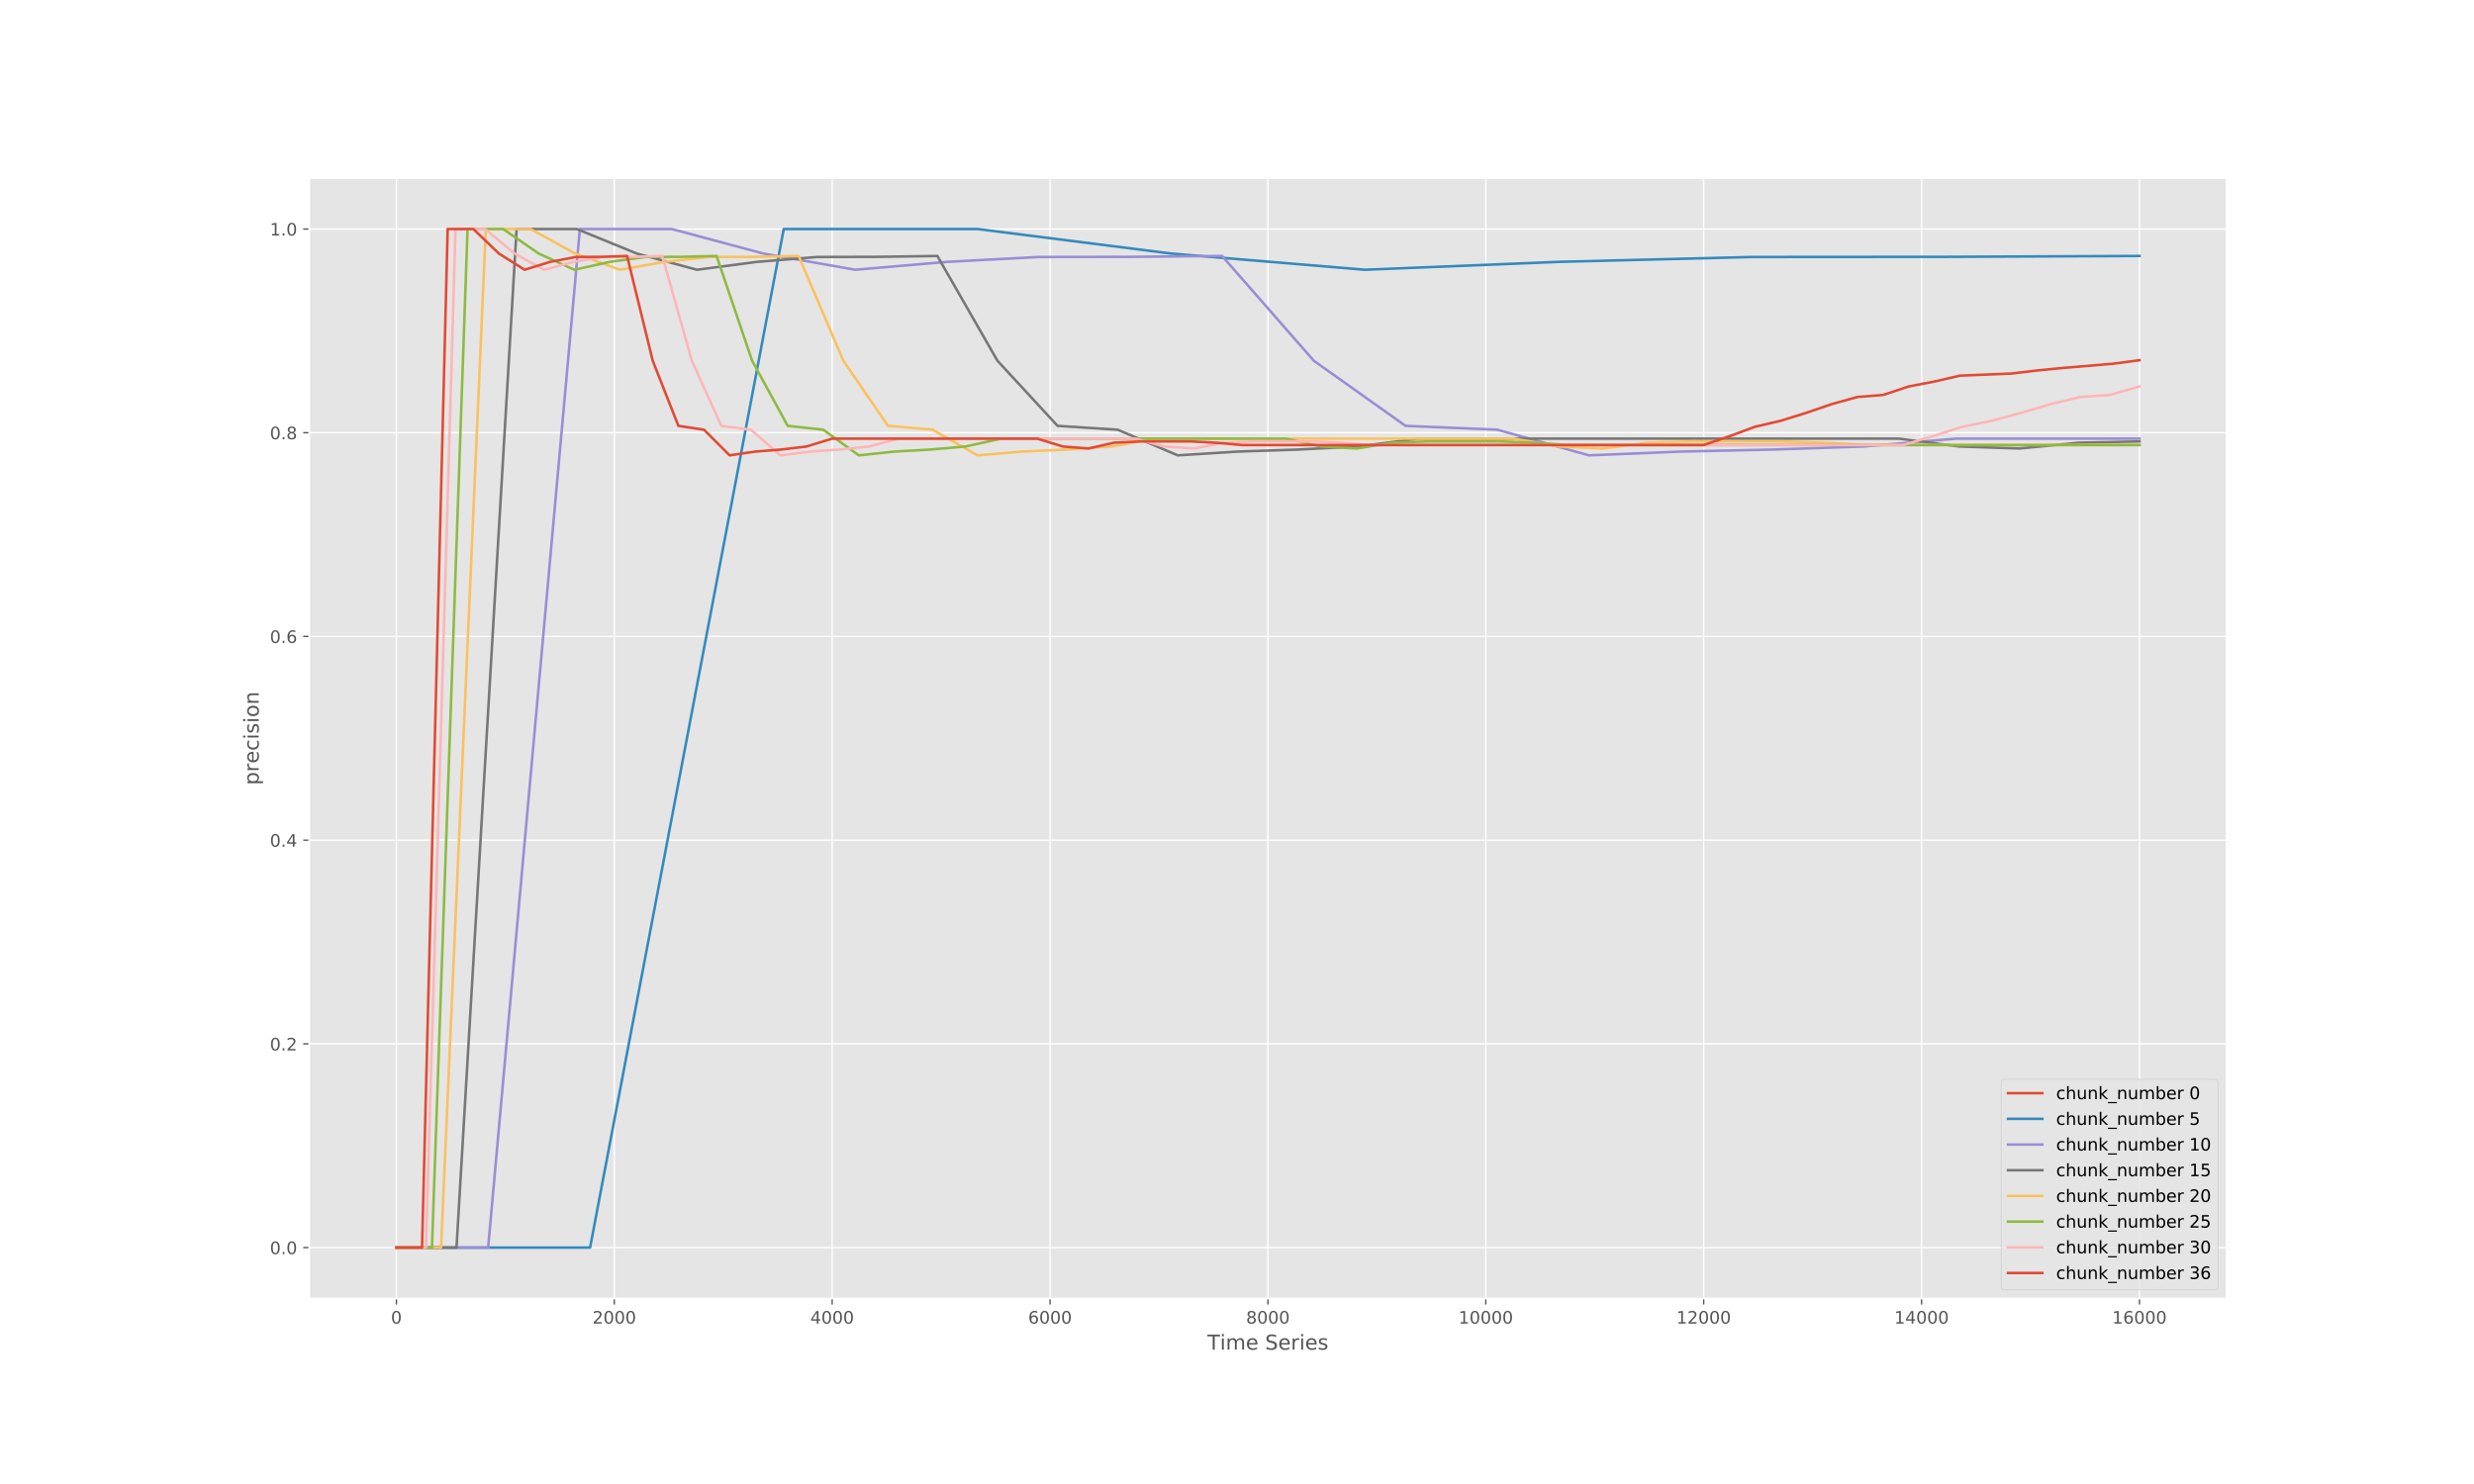 <?xml version="1.0" encoding="utf-8" standalone="no"?>
<!DOCTYPE svg PUBLIC "-//W3C//DTD SVG 1.1//EN"
  "http://www.w3.org/Graphics/SVG/1.1/DTD/svg11.dtd">
<!-- Created with matplotlib (https://matplotlib.org/) -->
<svg height="864pt" version="1.1" viewBox="0 0 1440 864" width="1440pt" xmlns="http://www.w3.org/2000/svg" xmlns:xlink="http://www.w3.org/1999/xlink">
 <defs>
  <style type="text/css">
*{stroke-linecap:butt;stroke-linejoin:round;}
  </style>
 </defs>
 <g id="figure_1">
  <g id="patch_1">
   <path d="M 0 864 
L 1440 864 
L 1440 0 
L 0 0 
z
" style="fill:#ffffff;"/>
  </g>
  <g id="axes_1">
   <g id="patch_2">
    <path d="M 180 756 
L 1296 756 
L 1296 103.68 
L 180 103.68 
z
" style="fill:#e5e5e5;"/>
   </g>
   <g id="matplotlib.axis_1">
    <g id="xtick_1">
     <g id="line2d_1">
      <path clip-path="url(#pb49506f1bb)" d="M 230.727 756 
L 230.727 103.68 
" style="fill:none;stroke:#ffffff;stroke-linecap:square;stroke-width:0.8;"/>
     </g>
     <g id="line2d_2">
      <defs>
       <path d="M 0 0 
L 0 3.5 
" id="m096f1c55c4" style="stroke:#555555;stroke-width:0.8;"/>
      </defs>
      <g>
       <use style="fill:#555555;stroke:#555555;stroke-width:0.8;" x="230.727" xlink:href="#m096f1c55c4" y="756"/>
      </g>
     </g>
     <g id="text_1">
      <!-- 0 -->
      <defs>
       <path d="M 31.781 66.406 
Q 24.172 66.406 20.328 58.906 
Q 16.5 51.422 16.5 36.375 
Q 16.5 21.391 20.328 13.891 
Q 24.172 6.391 31.781 6.391 
Q 39.453 6.391 43.281 13.891 
Q 47.125 21.391 47.125 36.375 
Q 47.125 51.422 43.281 58.906 
Q 39.453 66.406 31.781 66.406 
z
M 31.781 74.219 
Q 44.047 74.219 50.516 64.516 
Q 56.984 54.828 56.984 36.375 
Q 56.984 17.969 50.516 8.266 
Q 44.047 -1.422 31.781 -1.422 
Q 19.531 -1.422 13.062 8.266 
Q 6.594 17.969 6.594 36.375 
Q 6.594 54.828 13.062 64.516 
Q 19.531 74.219 31.781 74.219 
z
" id="DejaVuSans-48"/>
      </defs>
      <g style="fill:#555555;" transform="translate(227.546 770.598)scale(0.1 -0.1)">
       <use xlink:href="#DejaVuSans-48"/>
      </g>
     </g>
    </g>
    <g id="xtick_2">
     <g id="line2d_3">
      <path clip-path="url(#pb49506f1bb)" d="M 357.545 756 
L 357.545 103.68 
" style="fill:none;stroke:#ffffff;stroke-linecap:square;stroke-width:0.8;"/>
     </g>
     <g id="line2d_4">
      <g>
       <use style="fill:#555555;stroke:#555555;stroke-width:0.8;" x="357.545" xlink:href="#m096f1c55c4" y="756"/>
      </g>
     </g>
     <g id="text_2">
      <!-- 2000 -->
      <defs>
       <path d="M 19.188 8.297 
L 53.609 8.297 
L 53.609 0 
L 7.328 0 
L 7.328 8.297 
Q 12.938 14.109 22.625 23.891 
Q 32.328 33.688 34.812 36.531 
Q 39.547 41.844 41.422 45.531 
Q 43.312 49.219 43.312 52.781 
Q 43.312 58.594 39.234 62.25 
Q 35.156 65.922 28.609 65.922 
Q 23.969 65.922 18.812 64.312 
Q 13.672 62.703 7.812 59.422 
L 7.812 69.391 
Q 13.766 71.781 18.938 73 
Q 24.125 74.219 28.422 74.219 
Q 39.75 74.219 46.484 68.547 
Q 53.219 62.891 53.219 53.422 
Q 53.219 48.922 51.531 44.891 
Q 49.859 40.875 45.406 35.406 
Q 44.188 33.984 37.641 27.219 
Q 31.109 20.453 19.188 8.297 
z
" id="DejaVuSans-50"/>
      </defs>
      <g style="fill:#555555;" transform="translate(344.82 770.598)scale(0.1 -0.1)">
       <use xlink:href="#DejaVuSans-50"/>
       <use x="63.623" xlink:href="#DejaVuSans-48"/>
       <use x="127.246" xlink:href="#DejaVuSans-48"/>
       <use x="190.869" xlink:href="#DejaVuSans-48"/>
      </g>
     </g>
    </g>
    <g id="xtick_3">
     <g id="line2d_5">
      <path clip-path="url(#pb49506f1bb)" d="M 484.364 756 
L 484.364 103.68 
" style="fill:none;stroke:#ffffff;stroke-linecap:square;stroke-width:0.8;"/>
     </g>
     <g id="line2d_6">
      <g>
       <use style="fill:#555555;stroke:#555555;stroke-width:0.8;" x="484.364" xlink:href="#m096f1c55c4" y="756"/>
      </g>
     </g>
     <g id="text_3">
      <!-- 4000 -->
      <defs>
       <path d="M 37.797 64.312 
L 12.891 25.391 
L 37.797 25.391 
z
M 35.203 72.906 
L 47.609 72.906 
L 47.609 25.391 
L 58.016 25.391 
L 58.016 17.188 
L 47.609 17.188 
L 47.609 0 
L 37.797 0 
L 37.797 17.188 
L 4.891 17.188 
L 4.891 26.703 
z
" id="DejaVuSans-52"/>
      </defs>
      <g style="fill:#555555;" transform="translate(471.639 770.598)scale(0.1 -0.1)">
       <use xlink:href="#DejaVuSans-52"/>
       <use x="63.623" xlink:href="#DejaVuSans-48"/>
       <use x="127.246" xlink:href="#DejaVuSans-48"/>
       <use x="190.869" xlink:href="#DejaVuSans-48"/>
      </g>
     </g>
    </g>
    <g id="xtick_4">
     <g id="line2d_7">
      <path clip-path="url(#pb49506f1bb)" d="M 611.182 756 
L 611.182 103.68 
" style="fill:none;stroke:#ffffff;stroke-linecap:square;stroke-width:0.8;"/>
     </g>
     <g id="line2d_8">
      <g>
       <use style="fill:#555555;stroke:#555555;stroke-width:0.8;" x="611.182" xlink:href="#m096f1c55c4" y="756"/>
      </g>
     </g>
     <g id="text_4">
      <!-- 6000 -->
      <defs>
       <path d="M 33.016 40.375 
Q 26.375 40.375 22.484 35.828 
Q 18.609 31.297 18.609 23.391 
Q 18.609 15.531 22.484 10.953 
Q 26.375 6.391 33.016 6.391 
Q 39.656 6.391 43.531 10.953 
Q 47.406 15.531 47.406 23.391 
Q 47.406 31.297 43.531 35.828 
Q 39.656 40.375 33.016 40.375 
z
M 52.594 71.297 
L 52.594 62.312 
Q 48.875 64.062 45.094 64.984 
Q 41.312 65.922 37.594 65.922 
Q 27.828 65.922 22.672 59.328 
Q 17.531 52.734 16.797 39.406 
Q 19.672 43.656 24.016 45.922 
Q 28.375 48.188 33.594 48.188 
Q 44.578 48.188 50.953 41.516 
Q 57.328 34.859 57.328 23.391 
Q 57.328 12.156 50.688 5.359 
Q 44.047 -1.422 33.016 -1.422 
Q 20.359 -1.422 13.672 8.266 
Q 6.984 17.969 6.984 36.375 
Q 6.984 53.656 15.188 63.938 
Q 23.391 74.219 37.203 74.219 
Q 40.922 74.219 44.703 73.484 
Q 48.484 72.75 52.594 71.297 
z
" id="DejaVuSans-54"/>
      </defs>
      <g style="fill:#555555;" transform="translate(598.457 770.598)scale(0.1 -0.1)">
       <use xlink:href="#DejaVuSans-54"/>
       <use x="63.623" xlink:href="#DejaVuSans-48"/>
       <use x="127.246" xlink:href="#DejaVuSans-48"/>
       <use x="190.869" xlink:href="#DejaVuSans-48"/>
      </g>
     </g>
    </g>
    <g id="xtick_5">
     <g id="line2d_9">
      <path clip-path="url(#pb49506f1bb)" d="M 738 756 
L 738 103.68 
" style="fill:none;stroke:#ffffff;stroke-linecap:square;stroke-width:0.8;"/>
     </g>
     <g id="line2d_10">
      <g>
       <use style="fill:#555555;stroke:#555555;stroke-width:0.8;" x="738" xlink:href="#m096f1c55c4" y="756"/>
      </g>
     </g>
     <g id="text_5">
      <!-- 8000 -->
      <defs>
       <path d="M 31.781 34.625 
Q 24.75 34.625 20.719 30.859 
Q 16.703 27.094 16.703 20.516 
Q 16.703 13.922 20.719 10.156 
Q 24.75 6.391 31.781 6.391 
Q 38.812 6.391 42.859 10.172 
Q 46.922 13.969 46.922 20.516 
Q 46.922 27.094 42.891 30.859 
Q 38.875 34.625 31.781 34.625 
z
M 21.922 38.812 
Q 15.578 40.375 12.031 44.719 
Q 8.5 49.078 8.5 55.328 
Q 8.5 64.062 14.719 69.141 
Q 20.953 74.219 31.781 74.219 
Q 42.672 74.219 48.875 69.141 
Q 55.078 64.062 55.078 55.328 
Q 55.078 49.078 51.531 44.719 
Q 48 40.375 41.703 38.812 
Q 48.828 37.156 52.797 32.312 
Q 56.781 27.484 56.781 20.516 
Q 56.781 9.906 50.312 4.234 
Q 43.844 -1.422 31.781 -1.422 
Q 19.734 -1.422 13.25 4.234 
Q 6.781 9.906 6.781 20.516 
Q 6.781 27.484 10.781 32.312 
Q 14.797 37.156 21.922 38.812 
z
M 18.312 54.391 
Q 18.312 48.734 21.844 45.562 
Q 25.391 42.391 31.781 42.391 
Q 38.141 42.391 41.719 45.562 
Q 45.312 48.734 45.312 54.391 
Q 45.312 60.062 41.719 63.234 
Q 38.141 66.406 31.781 66.406 
Q 25.391 66.406 21.844 63.234 
Q 18.312 60.062 18.312 54.391 
z
" id="DejaVuSans-56"/>
      </defs>
      <g style="fill:#555555;" transform="translate(725.275 770.598)scale(0.1 -0.1)">
       <use xlink:href="#DejaVuSans-56"/>
       <use x="63.623" xlink:href="#DejaVuSans-48"/>
       <use x="127.246" xlink:href="#DejaVuSans-48"/>
       <use x="190.869" xlink:href="#DejaVuSans-48"/>
      </g>
     </g>
    </g>
    <g id="xtick_6">
     <g id="line2d_11">
      <path clip-path="url(#pb49506f1bb)" d="M 864.818 756 
L 864.818 103.68 
" style="fill:none;stroke:#ffffff;stroke-linecap:square;stroke-width:0.8;"/>
     </g>
     <g id="line2d_12">
      <g>
       <use style="fill:#555555;stroke:#555555;stroke-width:0.8;" x="864.818" xlink:href="#m096f1c55c4" y="756"/>
      </g>
     </g>
     <g id="text_6">
      <!-- 10000 -->
      <defs>
       <path d="M 12.406 8.297 
L 28.516 8.297 
L 28.516 63.922 
L 10.984 60.406 
L 10.984 69.391 
L 28.422 72.906 
L 38.281 72.906 
L 38.281 8.297 
L 54.391 8.297 
L 54.391 0 
L 12.406 0 
z
" id="DejaVuSans-49"/>
      </defs>
      <g style="fill:#555555;" transform="translate(848.912 770.598)scale(0.1 -0.1)">
       <use xlink:href="#DejaVuSans-49"/>
       <use x="63.623" xlink:href="#DejaVuSans-48"/>
       <use x="127.246" xlink:href="#DejaVuSans-48"/>
       <use x="190.869" xlink:href="#DejaVuSans-48"/>
       <use x="254.492" xlink:href="#DejaVuSans-48"/>
      </g>
     </g>
    </g>
    <g id="xtick_7">
     <g id="line2d_13">
      <path clip-path="url(#pb49506f1bb)" d="M 991.636 756 
L 991.636 103.68 
" style="fill:none;stroke:#ffffff;stroke-linecap:square;stroke-width:0.8;"/>
     </g>
     <g id="line2d_14">
      <g>
       <use style="fill:#555555;stroke:#555555;stroke-width:0.8;" x="991.636" xlink:href="#m096f1c55c4" y="756"/>
      </g>
     </g>
     <g id="text_7">
      <!-- 12000 -->
      <g style="fill:#555555;" transform="translate(975.73 770.598)scale(0.1 -0.1)">
       <use xlink:href="#DejaVuSans-49"/>
       <use x="63.623" xlink:href="#DejaVuSans-50"/>
       <use x="127.246" xlink:href="#DejaVuSans-48"/>
       <use x="190.869" xlink:href="#DejaVuSans-48"/>
       <use x="254.492" xlink:href="#DejaVuSans-48"/>
      </g>
     </g>
    </g>
    <g id="xtick_8">
     <g id="line2d_15">
      <path clip-path="url(#pb49506f1bb)" d="M 1118.455 756 
L 1118.455 103.68 
" style="fill:none;stroke:#ffffff;stroke-linecap:square;stroke-width:0.8;"/>
     </g>
     <g id="line2d_16">
      <g>
       <use style="fill:#555555;stroke:#555555;stroke-width:0.8;" x="1118.455" xlink:href="#m096f1c55c4" y="756"/>
      </g>
     </g>
     <g id="text_8">
      <!-- 14000 -->
      <g style="fill:#555555;" transform="translate(1102.548 770.598)scale(0.1 -0.1)">
       <use xlink:href="#DejaVuSans-49"/>
       <use x="63.623" xlink:href="#DejaVuSans-52"/>
       <use x="127.246" xlink:href="#DejaVuSans-48"/>
       <use x="190.869" xlink:href="#DejaVuSans-48"/>
       <use x="254.492" xlink:href="#DejaVuSans-48"/>
      </g>
     </g>
    </g>
    <g id="xtick_9">
     <g id="line2d_17">
      <path clip-path="url(#pb49506f1bb)" d="M 1245.273 756 
L 1245.273 103.68 
" style="fill:none;stroke:#ffffff;stroke-linecap:square;stroke-width:0.8;"/>
     </g>
     <g id="line2d_18">
      <g>
       <use style="fill:#555555;stroke:#555555;stroke-width:0.8;" x="1245.273" xlink:href="#m096f1c55c4" y="756"/>
      </g>
     </g>
     <g id="text_9">
      <!-- 16000 -->
      <g style="fill:#555555;" transform="translate(1229.366 770.598)scale(0.1 -0.1)">
       <use xlink:href="#DejaVuSans-49"/>
       <use x="63.623" xlink:href="#DejaVuSans-54"/>
       <use x="127.246" xlink:href="#DejaVuSans-48"/>
       <use x="190.869" xlink:href="#DejaVuSans-48"/>
       <use x="254.492" xlink:href="#DejaVuSans-48"/>
      </g>
     </g>
    </g>
    <g id="text_10">
     <!-- Time Series -->
     <defs>
      <path d="M -0.297 72.906 
L 61.375 72.906 
L 61.375 64.594 
L 35.5 64.594 
L 35.5 0 
L 25.594 0 
L 25.594 64.594 
L -0.297 64.594 
z
" id="DejaVuSans-84"/>
      <path d="M 9.422 54.688 
L 18.406 54.688 
L 18.406 0 
L 9.422 0 
z
M 9.422 75.984 
L 18.406 75.984 
L 18.406 64.594 
L 9.422 64.594 
z
" id="DejaVuSans-105"/>
      <path d="M 52 44.188 
Q 55.375 50.25 60.062 53.125 
Q 64.75 56 71.094 56 
Q 79.641 56 84.281 50.016 
Q 88.922 44.047 88.922 33.016 
L 88.922 0 
L 79.891 0 
L 79.891 32.719 
Q 79.891 40.578 77.094 44.375 
Q 74.312 48.188 68.609 48.188 
Q 61.625 48.188 57.562 43.547 
Q 53.516 38.922 53.516 30.906 
L 53.516 0 
L 44.484 0 
L 44.484 32.719 
Q 44.484 40.625 41.703 44.406 
Q 38.922 48.188 33.109 48.188 
Q 26.219 48.188 22.156 43.531 
Q 18.109 38.875 18.109 30.906 
L 18.109 0 
L 9.078 0 
L 9.078 54.688 
L 18.109 54.688 
L 18.109 46.188 
Q 21.188 51.219 25.484 53.609 
Q 29.781 56 35.688 56 
Q 41.656 56 45.828 52.969 
Q 50 49.953 52 44.188 
z
" id="DejaVuSans-109"/>
      <path d="M 56.203 29.594 
L 56.203 25.203 
L 14.891 25.203 
Q 15.484 15.922 20.484 11.062 
Q 25.484 6.203 34.422 6.203 
Q 39.594 6.203 44.453 7.469 
Q 49.312 8.734 54.109 11.281 
L 54.109 2.781 
Q 49.266 0.734 44.188 -0.344 
Q 39.109 -1.422 33.891 -1.422 
Q 20.797 -1.422 13.156 6.188 
Q 5.516 13.812 5.516 26.812 
Q 5.516 40.234 12.766 48.109 
Q 20.016 56 32.328 56 
Q 43.359 56 49.781 48.891 
Q 56.203 41.797 56.203 29.594 
z
M 47.219 32.234 
Q 47.125 39.594 43.094 43.984 
Q 39.062 48.391 32.422 48.391 
Q 24.906 48.391 20.391 44.141 
Q 15.875 39.891 15.188 32.172 
z
" id="DejaVuSans-101"/>
      <path id="DejaVuSans-32"/>
      <path d="M 53.516 70.516 
L 53.516 60.891 
Q 47.906 63.578 42.922 64.891 
Q 37.938 66.219 33.297 66.219 
Q 25.25 66.219 20.875 63.094 
Q 16.5 59.969 16.5 54.203 
Q 16.5 49.359 19.406 46.891 
Q 22.312 44.438 30.422 42.922 
L 36.375 41.703 
Q 47.406 39.594 52.656 34.297 
Q 57.906 29 57.906 20.125 
Q 57.906 9.516 50.797 4.047 
Q 43.703 -1.422 29.984 -1.422 
Q 24.812 -1.422 18.969 -0.25 
Q 13.141 0.922 6.891 3.219 
L 6.891 13.375 
Q 12.891 10.016 18.656 8.297 
Q 24.422 6.594 29.984 6.594 
Q 38.422 6.594 43.016 9.906 
Q 47.609 13.234 47.609 19.391 
Q 47.609 24.75 44.312 27.781 
Q 41.016 30.812 33.5 32.328 
L 27.484 33.5 
Q 16.453 35.688 11.516 40.375 
Q 6.594 45.062 6.594 53.422 
Q 6.594 63.094 13.406 68.656 
Q 20.219 74.219 32.172 74.219 
Q 37.312 74.219 42.625 73.281 
Q 47.953 72.359 53.516 70.516 
z
" id="DejaVuSans-83"/>
      <path d="M 41.109 46.297 
Q 39.594 47.172 37.812 47.578 
Q 36.031 48 33.891 48 
Q 26.266 48 22.188 43.047 
Q 18.109 38.094 18.109 28.812 
L 18.109 0 
L 9.078 0 
L 9.078 54.688 
L 18.109 54.688 
L 18.109 46.188 
Q 20.953 51.172 25.484 53.578 
Q 30.031 56 36.531 56 
Q 37.453 56 38.578 55.875 
Q 39.703 55.766 41.062 55.516 
z
" id="DejaVuSans-114"/>
      <path d="M 44.281 53.078 
L 44.281 44.578 
Q 40.484 46.531 36.375 47.5 
Q 32.281 48.484 27.875 48.484 
Q 21.188 48.484 17.844 46.438 
Q 14.5 44.391 14.5 40.281 
Q 14.5 37.156 16.891 35.375 
Q 19.281 33.594 26.516 31.984 
L 29.594 31.297 
Q 39.156 29.25 43.188 25.516 
Q 47.219 21.781 47.219 15.094 
Q 47.219 7.469 41.188 3.016 
Q 35.156 -1.422 24.609 -1.422 
Q 20.219 -1.422 15.453 -0.562 
Q 10.688 0.297 5.422 2 
L 5.422 11.281 
Q 10.406 8.688 15.234 7.391 
Q 20.062 6.109 24.812 6.109 
Q 31.156 6.109 34.562 8.281 
Q 37.984 10.453 37.984 14.406 
Q 37.984 18.062 35.516 20.016 
Q 33.062 21.969 24.703 23.781 
L 21.578 24.516 
Q 13.234 26.266 9.516 29.906 
Q 5.812 33.547 5.812 39.891 
Q 5.812 47.609 11.281 51.797 
Q 16.75 56 26.812 56 
Q 31.781 56 36.172 55.266 
Q 40.578 54.547 44.281 53.078 
z
" id="DejaVuSans-115"/>
     </defs>
     <g style="fill:#555555;" transform="translate(702.776 785.796)scale(0.12 -0.12)">
      <use xlink:href="#DejaVuSans-84"/>
      <use x="61.037" xlink:href="#DejaVuSans-105"/>
      <use x="88.82" xlink:href="#DejaVuSans-109"/>
      <use x="186.232" xlink:href="#DejaVuSans-101"/>
      <use x="247.756" xlink:href="#DejaVuSans-32"/>
      <use x="279.543" xlink:href="#DejaVuSans-83"/>
      <use x="343.02" xlink:href="#DejaVuSans-101"/>
      <use x="404.543" xlink:href="#DejaVuSans-114"/>
      <use x="445.656" xlink:href="#DejaVuSans-105"/>
      <use x="473.439" xlink:href="#DejaVuSans-101"/>
      <use x="534.963" xlink:href="#DejaVuSans-115"/>
     </g>
    </g>
   </g>
   <g id="matplotlib.axis_2">
    <g id="ytick_1">
     <g id="line2d_19">
      <path clip-path="url(#pb49506f1bb)" d="M 180 726.349 
L 1296 726.349 
" style="fill:none;stroke:#ffffff;stroke-linecap:square;stroke-width:0.8;"/>
     </g>
     <g id="line2d_20">
      <defs>
       <path d="M 0 0 
L -3.5 0 
" id="m7550f4b8cf" style="stroke:#555555;stroke-width:0.8;"/>
      </defs>
      <g>
       <use style="fill:#555555;stroke:#555555;stroke-width:0.8;" x="180" xlink:href="#m7550f4b8cf" y="726.349"/>
      </g>
     </g>
     <g id="text_11">
      <!-- 0.0 -->
      <defs>
       <path d="M 10.688 12.406 
L 21 12.406 
L 21 0 
L 10.688 0 
z
" id="DejaVuSans-46"/>
      </defs>
      <g style="fill:#555555;" transform="translate(157.097 730.148)scale(0.1 -0.1)">
       <use xlink:href="#DejaVuSans-48"/>
       <use x="63.623" xlink:href="#DejaVuSans-46"/>
       <use x="95.41" xlink:href="#DejaVuSans-48"/>
      </g>
     </g>
    </g>
    <g id="ytick_2">
     <g id="line2d_21">
      <path clip-path="url(#pb49506f1bb)" d="M 180 607.745 
L 1296 607.745 
" style="fill:none;stroke:#ffffff;stroke-linecap:square;stroke-width:0.8;"/>
     </g>
     <g id="line2d_22">
      <g>
       <use style="fill:#555555;stroke:#555555;stroke-width:0.8;" x="180" xlink:href="#m7550f4b8cf" y="607.745"/>
      </g>
     </g>
     <g id="text_12">
      <!-- 0.2 -->
      <g style="fill:#555555;" transform="translate(157.097 611.545)scale(0.1 -0.1)">
       <use xlink:href="#DejaVuSans-48"/>
       <use x="63.623" xlink:href="#DejaVuSans-46"/>
       <use x="95.41" xlink:href="#DejaVuSans-50"/>
      </g>
     </g>
    </g>
    <g id="ytick_3">
     <g id="line2d_23">
      <path clip-path="url(#pb49506f1bb)" d="M 180 489.142 
L 1296 489.142 
" style="fill:none;stroke:#ffffff;stroke-linecap:square;stroke-width:0.8;"/>
     </g>
     <g id="line2d_24">
      <g>
       <use style="fill:#555555;stroke:#555555;stroke-width:0.8;" x="180" xlink:href="#m7550f4b8cf" y="489.142"/>
      </g>
     </g>
     <g id="text_13">
      <!-- 0.4 -->
      <g style="fill:#555555;" transform="translate(157.097 492.941)scale(0.1 -0.1)">
       <use xlink:href="#DejaVuSans-48"/>
       <use x="63.623" xlink:href="#DejaVuSans-46"/>
       <use x="95.41" xlink:href="#DejaVuSans-52"/>
      </g>
     </g>
    </g>
    <g id="ytick_4">
     <g id="line2d_25">
      <path clip-path="url(#pb49506f1bb)" d="M 180 370.538 
L 1296 370.538 
" style="fill:none;stroke:#ffffff;stroke-linecap:square;stroke-width:0.8;"/>
     </g>
     <g id="line2d_26">
      <g>
       <use style="fill:#555555;stroke:#555555;stroke-width:0.8;" x="180" xlink:href="#m7550f4b8cf" y="370.538"/>
      </g>
     </g>
     <g id="text_14">
      <!-- 0.6 -->
      <g style="fill:#555555;" transform="translate(157.097 374.337)scale(0.1 -0.1)">
       <use xlink:href="#DejaVuSans-48"/>
       <use x="63.623" xlink:href="#DejaVuSans-46"/>
       <use x="95.41" xlink:href="#DejaVuSans-54"/>
      </g>
     </g>
    </g>
    <g id="ytick_5">
     <g id="line2d_27">
      <path clip-path="url(#pb49506f1bb)" d="M 180 251.935 
L 1296 251.935 
" style="fill:none;stroke:#ffffff;stroke-linecap:square;stroke-width:0.8;"/>
     </g>
     <g id="line2d_28">
      <g>
       <use style="fill:#555555;stroke:#555555;stroke-width:0.8;" x="180" xlink:href="#m7550f4b8cf" y="251.935"/>
      </g>
     </g>
     <g id="text_15">
      <!-- 0.8 -->
      <g style="fill:#555555;" transform="translate(157.097 255.734)scale(0.1 -0.1)">
       <use xlink:href="#DejaVuSans-48"/>
       <use x="63.623" xlink:href="#DejaVuSans-46"/>
       <use x="95.41" xlink:href="#DejaVuSans-56"/>
      </g>
     </g>
    </g>
    <g id="ytick_6">
     <g id="line2d_29">
      <path clip-path="url(#pb49506f1bb)" d="M 180 133.331 
L 1296 133.331 
" style="fill:none;stroke:#ffffff;stroke-linecap:square;stroke-width:0.8;"/>
     </g>
     <g id="line2d_30">
      <g>
       <use style="fill:#555555;stroke:#555555;stroke-width:0.8;" x="180" xlink:href="#m7550f4b8cf" y="133.331"/>
      </g>
     </g>
     <g id="text_16">
      <!-- 1.0 -->
      <g style="fill:#555555;" transform="translate(157.097 137.13)scale(0.1 -0.1)">
       <use xlink:href="#DejaVuSans-49"/>
       <use x="63.623" xlink:href="#DejaVuSans-46"/>
       <use x="95.41" xlink:href="#DejaVuSans-48"/>
      </g>
     </g>
    </g>
    <g id="text_17">
     <!-- precision -->
     <defs>
      <path d="M 18.109 8.203 
L 18.109 -20.797 
L 9.078 -20.797 
L 9.078 54.688 
L 18.109 54.688 
L 18.109 46.391 
Q 20.953 51.266 25.266 53.625 
Q 29.594 56 35.594 56 
Q 45.562 56 51.781 48.094 
Q 58.016 40.188 58.016 27.297 
Q 58.016 14.406 51.781 6.484 
Q 45.562 -1.422 35.594 -1.422 
Q 29.594 -1.422 25.266 0.953 
Q 20.953 3.328 18.109 8.203 
z
M 48.688 27.297 
Q 48.688 37.203 44.609 42.844 
Q 40.531 48.484 33.406 48.484 
Q 26.266 48.484 22.188 42.844 
Q 18.109 37.203 18.109 27.297 
Q 18.109 17.391 22.188 11.75 
Q 26.266 6.109 33.406 6.109 
Q 40.531 6.109 44.609 11.75 
Q 48.688 17.391 48.688 27.297 
z
" id="DejaVuSans-112"/>
      <path d="M 48.781 52.594 
L 48.781 44.188 
Q 44.969 46.297 41.141 47.344 
Q 37.312 48.391 33.406 48.391 
Q 24.656 48.391 19.812 42.844 
Q 14.984 37.312 14.984 27.297 
Q 14.984 17.281 19.812 11.734 
Q 24.656 6.203 33.406 6.203 
Q 37.312 6.203 41.141 7.25 
Q 44.969 8.297 48.781 10.406 
L 48.781 2.094 
Q 45.016 0.344 40.984 -0.531 
Q 36.969 -1.422 32.422 -1.422 
Q 20.062 -1.422 12.781 6.344 
Q 5.516 14.109 5.516 27.297 
Q 5.516 40.672 12.859 48.328 
Q 20.219 56 33.016 56 
Q 37.156 56 41.109 55.141 
Q 45.062 54.297 48.781 52.594 
z
" id="DejaVuSans-99"/>
      <path d="M 30.609 48.391 
Q 23.391 48.391 19.188 42.75 
Q 14.984 37.109 14.984 27.297 
Q 14.984 17.484 19.156 11.844 
Q 23.344 6.203 30.609 6.203 
Q 37.797 6.203 41.984 11.859 
Q 46.188 17.531 46.188 27.297 
Q 46.188 37.016 41.984 42.703 
Q 37.797 48.391 30.609 48.391 
z
M 30.609 56 
Q 42.328 56 49.016 48.375 
Q 55.719 40.766 55.719 27.297 
Q 55.719 13.875 49.016 6.219 
Q 42.328 -1.422 30.609 -1.422 
Q 18.844 -1.422 12.172 6.219 
Q 5.516 13.875 5.516 27.297 
Q 5.516 40.766 12.172 48.375 
Q 18.844 56 30.609 56 
z
" id="DejaVuSans-111"/>
      <path d="M 54.891 33.016 
L 54.891 0 
L 45.906 0 
L 45.906 32.719 
Q 45.906 40.484 42.875 44.328 
Q 39.844 48.188 33.797 48.188 
Q 26.516 48.188 22.312 43.547 
Q 18.109 38.922 18.109 30.906 
L 18.109 0 
L 9.078 0 
L 9.078 54.688 
L 18.109 54.688 
L 18.109 46.188 
Q 21.344 51.125 25.703 53.562 
Q 30.078 56 35.797 56 
Q 45.219 56 50.047 50.172 
Q 54.891 44.344 54.891 33.016 
z
" id="DejaVuSans-110"/>
     </defs>
     <g style="fill:#555555;" transform="translate(150.601 457.038)rotate(-90)scale(0.12 -0.12)">
      <use xlink:href="#DejaVuSans-112"/>
      <use x="63.477" xlink:href="#DejaVuSans-114"/>
      <use x="104.559" xlink:href="#DejaVuSans-101"/>
      <use x="166.082" xlink:href="#DejaVuSans-99"/>
      <use x="221.062" xlink:href="#DejaVuSans-105"/>
      <use x="248.846" xlink:href="#DejaVuSans-115"/>
      <use x="300.945" xlink:href="#DejaVuSans-105"/>
      <use x="328.729" xlink:href="#DejaVuSans-111"/>
      <use x="389.91" xlink:href="#DejaVuSans-110"/>
     </g>
    </g>
   </g>
   <g id="line2d_31"/>
   <g id="line2d_32">
    <path clip-path="url(#pb49506f1bb)" d="M 230.727 726.349 
L 343.455 726.349 
L 456.182 133.331 
L 568.909 133.331 
L 681.636 147.621 
L 794.364 157.052 
L 907.091 152.461 
L 1019.818 149.623 
L 1132.545 149.534 
L 1245.273 149.019 
" style="fill:none;stroke:#348abd;stroke-linecap:square;stroke-width:1.5;"/>
   </g>
   <g id="line2d_33">
    <path clip-path="url(#pb49506f1bb)" d="M 230.727 726.349 
L 284.124 726.349 
L 337.522 133.331 
L 390.919 133.331 
L 444.316 147.621 
L 497.713 157.052 
L 551.11 152.461 
L 604.507 149.623 
L 657.904 149.534 
L 711.301 149.019 
L 764.699 210.03 
L 818.096 247.937 
L 871.493 250.187 
L 924.89 265.113 
L 978.287 262.913 
L 1031.684 261.744 
L 1085.081 259.957 
L 1138.478 255.382 
L 1191.876 255.382 
L 1245.273 255.382 
" style="fill:none;stroke:#988ed5;stroke-linecap:square;stroke-width:1.5;"/>
   </g>
   <g id="line2d_34">
    <path clip-path="url(#pb49506f1bb)" d="M 230.727 726.349 
L 265.712 726.349 
L 300.696 133.331 
L 335.68 133.331 
L 370.665 147.621 
L 405.649 157.052 
L 440.633 152.461 
L 475.618 149.623 
L 510.602 149.534 
L 545.586 149.019 
L 580.571 210.03 
L 615.555 247.937 
L 650.539 250.187 
L 685.524 265.113 
L 720.508 262.913 
L 755.492 261.744 
L 790.476 259.957 
L 825.461 255.382 
L 860.445 255.382 
L 895.429 255.382 
L 930.414 255.382 
L 965.398 255.382 
L 1000.382 255.382 
L 1035.367 255.382 
L 1070.351 255.382 
L 1105.335 255.382 
L 1140.32 259.952 
L 1175.304 261.121 
L 1210.288 257.736 
L 1245.273 257.008 
" style="fill:none;stroke:#777777;stroke-linecap:square;stroke-width:1.5;"/>
   </g>
   <g id="line2d_35">
    <path clip-path="url(#pb49506f1bb)" d="M 230.727 726.349 
L 256.741 726.349 
L 282.755 133.331 
L 308.769 133.331 
L 334.783 147.621 
L 360.797 157.052 
L 386.811 152.461 
L 412.825 149.623 
L 438.839 149.534 
L 464.853 149.019 
L 490.867 210.03 
L 516.881 247.937 
L 542.895 250.187 
L 568.909 265.113 
L 594.923 262.913 
L 620.937 261.744 
L 646.951 259.957 
L 672.965 255.382 
L 698.979 255.382 
L 724.993 255.382 
L 751.007 255.382 
L 777.021 255.382 
L 803.035 255.382 
L 829.049 255.382 
L 855.063 255.382 
L 881.077 255.382 
L 907.091 259.952 
L 933.105 261.121 
L 959.119 257.736 
L 985.133 257.008 
L 1011.147 257.008 
L 1037.161 257.008 
L 1063.175 257.792 
L 1089.189 259.107 
L 1115.203 259.107 
L 1141.217 259.107 
L 1167.231 259.107 
L 1193.245 259.107 
L 1219.259 259.107 
L 1245.273 259.107 
" style="fill:none;stroke:#fbc15e;stroke-linecap:square;stroke-width:1.5;"/>
   </g>
   <g id="line2d_36">
    <path clip-path="url(#pb49506f1bb)" d="M 230.727 726.349 
L 251.432 726.349 
L 272.137 133.331 
L 292.842 133.331 
L 313.547 147.621 
L 334.252 157.052 
L 354.957 152.461 
L 375.662 149.623 
L 396.367 149.534 
L 417.072 149.019 
L 437.777 210.03 
L 458.482 247.937 
L 479.187 250.187 
L 499.892 265.113 
L 520.597 262.913 
L 541.302 261.744 
L 562.007 259.957 
L 582.712 255.382 
L 603.417 255.382 
L 624.122 255.382 
L 644.827 255.382 
L 665.532 255.382 
L 686.237 255.382 
L 706.942 255.382 
L 727.647 255.382 
L 748.353 255.382 
L 769.058 259.952 
L 789.763 261.121 
L 810.468 257.736 
L 831.173 257.008 
L 851.878 257.008 
L 872.583 257.008 
L 893.288 257.792 
L 913.993 259.107 
L 934.698 259.107 
L 955.403 259.107 
L 976.108 259.107 
L 996.813 259.107 
L 1017.518 259.107 
L 1038.223 259.107 
L 1058.928 259.107 
L 1079.633 259.107 
L 1100.338 259.107 
L 1121.043 259.107 
L 1141.748 259.107 
L 1162.453 259.107 
L 1183.158 259.107 
L 1203.863 259.107 
L 1224.568 259.107 
L 1245.273 259.107 
" style="fill:none;stroke:#8eba42;stroke-linecap:square;stroke-width:1.5;"/>
   </g>
   <g id="line2d_37">
    <path clip-path="url(#pb49506f1bb)" d="M 230.727 726.349 
L 247.923 726.349 
L 265.119 133.331 
L 282.314 133.331 
L 299.51 147.621 
L 316.706 157.052 
L 333.901 152.461 
L 351.097 149.623 
L 368.293 149.534 
L 385.488 149.019 
L 402.684 210.03 
L 419.88 247.937 
L 437.076 250.187 
L 454.271 265.113 
L 471.467 262.913 
L 488.663 261.744 
L 505.858 259.957 
L 523.054 255.382 
L 540.25 255.382 
L 557.445 255.382 
L 574.641 255.382 
L 591.837 255.382 
L 609.032 255.382 
L 626.228 255.382 
L 643.424 255.382 
L 660.619 255.382 
L 677.815 259.952 
L 695.011 261.121 
L 712.206 257.736 
L 729.402 257.008 
L 746.598 257.008 
L 763.794 257.008 
L 780.989 257.792 
L 798.185 259.107 
L 815.381 259.107 
L 832.576 259.107 
L 849.772 259.107 
L 866.968 259.107 
L 884.163 259.107 
L 901.359 259.107 
L 918.555 259.107 
L 935.75 259.107 
L 952.946 259.107 
L 970.142 259.107 
L 987.337 259.107 
L 1004.533 259.107 
L 1021.729 259.107 
L 1038.924 259.107 
L 1056.12 259.107 
L 1073.316 259.107 
L 1090.512 259.107 
L 1107.707 259.107 
L 1124.903 254.003 
L 1142.099 248.485 
L 1159.294 245 
L 1176.49 240.368 
L 1193.686 235.249 
L 1210.881 231.124 
L 1228.077 229.938 
L 1245.273 224.998 
" style="fill:none;stroke:#ffb5b8;stroke-linecap:square;stroke-width:1.5;"/>
   </g>
   <g id="line2d_38">
    <path clip-path="url(#pb49506f1bb)" d="M 230.727 726.349 
L 245.647 726.349 
L 260.567 133.331 
L 275.487 133.331 
L 290.406 147.621 
L 305.326 157.052 
L 320.246 152.461 
L 335.166 149.623 
L 350.086 149.534 
L 365.005 149.019 
L 379.925 210.03 
L 394.845 247.937 
L 409.765 250.187 
L 424.684 265.113 
L 439.604 262.913 
L 454.524 261.744 
L 469.444 259.957 
L 484.364 255.382 
L 499.283 255.382 
L 514.203 255.382 
L 529.123 255.382 
L 544.043 255.382 
L 558.963 255.382 
L 573.882 255.382 
L 588.802 255.382 
L 603.722 255.382 
L 618.642 259.952 
L 633.561 261.121 
L 648.481 257.736 
L 663.401 257.008 
L 678.321 257.008 
L 693.241 257.008 
L 708.16 257.792 
L 723.08 259.107 
L 738 259.107 
L 752.92 259.107 
L 767.84 259.107 
L 782.759 259.107 
L 797.679 259.107 
L 812.599 259.107 
L 827.519 259.107 
L 842.439 259.107 
L 857.358 259.107 
L 872.278 259.107 
L 887.198 259.107 
L 902.118 259.107 
L 917.037 259.107 
L 931.957 259.107 
L 946.877 259.107 
L 961.797 259.107 
L 976.717 259.107 
L 991.636 259.107 
L 1006.556 254.003 
L 1021.476 248.485 
L 1036.396 245 
L 1051.316 240.368 
L 1066.235 235.249 
L 1081.155 231.124 
L 1096.075 229.938 
L 1110.995 224.998 
L 1125.914 222.131 
L 1140.834 218.699 
L 1155.754 218.094 
L 1170.674 217.497 
L 1185.594 215.703 
L 1200.513 214.237 
L 1215.433 213.003 
L 1230.353 211.713 
L 1245.273 209.725 
" style="fill:none;stroke:#e24a33;stroke-linecap:square;stroke-width:1.5;"/>
   </g>
   <g id="patch_3">
    <path d="M 180 756 
L 180 103.68 
" style="fill:none;stroke:#ffffff;stroke-linecap:square;stroke-linejoin:miter;"/>
   </g>
   <g id="patch_4">
    <path d="M 1296 756 
L 1296 103.68 
" style="fill:none;stroke:#ffffff;stroke-linecap:square;stroke-linejoin:miter;"/>
   </g>
   <g id="patch_5">
    <path d="M 180 756 
L 1296 756 
" style="fill:none;stroke:#ffffff;stroke-linecap:square;stroke-linejoin:miter;"/>
   </g>
   <g id="patch_6">
    <path d="M 180 103.68 
L 1296 103.68 
" style="fill:none;stroke:#ffffff;stroke-linecap:square;stroke-linejoin:miter;"/>
   </g>
   <g id="text_18">
    <!--   -->
    <g transform="translate(735.712 97.68)scale(0.144 -0.144)">
     <use xlink:href="#DejaVuSans-32"/>
    </g>
   </g>
   <g id="legend_1">
    <g id="patch_7">
     <path d="M 1166.767 751 
L 1289 751 
Q 1291 751 1291 749 
L 1291 630.35 
Q 1291 628.35 1289 628.35 
L 1166.767 628.35 
Q 1164.767 628.35 1164.767 630.35 
L 1164.767 749 
Q 1164.767 751 1166.767 751 
z
" style="fill:#e5e5e5;opacity:0.8;stroke:#cccccc;stroke-linejoin:miter;stroke-width:0.5;"/>
    </g>
    <g id="line2d_39">
     <path d="M 1168.767 636.448 
L 1188.767 636.448 
" style="fill:none;stroke:#e24a33;stroke-linecap:square;stroke-width:1.5;"/>
    </g>
    <g id="line2d_40"/>
    <g id="text_19">
     <!-- chunk_number 0 -->
     <defs>
      <path d="M 54.891 33.016 
L 54.891 0 
L 45.906 0 
L 45.906 32.719 
Q 45.906 40.484 42.875 44.328 
Q 39.844 48.188 33.797 48.188 
Q 26.516 48.188 22.312 43.547 
Q 18.109 38.922 18.109 30.906 
L 18.109 0 
L 9.078 0 
L 9.078 75.984 
L 18.109 75.984 
L 18.109 46.188 
Q 21.344 51.125 25.703 53.562 
Q 30.078 56 35.797 56 
Q 45.219 56 50.047 50.172 
Q 54.891 44.344 54.891 33.016 
z
" id="DejaVuSans-104"/>
      <path d="M 8.5 21.578 
L 8.5 54.688 
L 17.484 54.688 
L 17.484 21.922 
Q 17.484 14.156 20.5 10.266 
Q 23.531 6.391 29.594 6.391 
Q 36.859 6.391 41.078 11.031 
Q 45.312 15.672 45.312 23.688 
L 45.312 54.688 
L 54.297 54.688 
L 54.297 0 
L 45.312 0 
L 45.312 8.406 
Q 42.047 3.422 37.719 1 
Q 33.406 -1.422 27.688 -1.422 
Q 18.266 -1.422 13.375 4.438 
Q 8.5 10.297 8.5 21.578 
z
M 31.109 56 
z
" id="DejaVuSans-117"/>
      <path d="M 9.078 75.984 
L 18.109 75.984 
L 18.109 31.109 
L 44.922 54.688 
L 56.391 54.688 
L 27.391 29.109 
L 57.625 0 
L 45.906 0 
L 18.109 26.703 
L 18.109 0 
L 9.078 0 
z
" id="DejaVuSans-107"/>
      <path d="M 50.984 -16.609 
L 50.984 -23.578 
L -0.984 -23.578 
L -0.984 -16.609 
z
" id="DejaVuSans-95"/>
      <path d="M 48.688 27.297 
Q 48.688 37.203 44.609 42.844 
Q 40.531 48.484 33.406 48.484 
Q 26.266 48.484 22.188 42.844 
Q 18.109 37.203 18.109 27.297 
Q 18.109 17.391 22.188 11.75 
Q 26.266 6.109 33.406 6.109 
Q 40.531 6.109 44.609 11.75 
Q 48.688 17.391 48.688 27.297 
z
M 18.109 46.391 
Q 20.953 51.266 25.266 53.625 
Q 29.594 56 35.594 56 
Q 45.562 56 51.781 48.094 
Q 58.016 40.188 58.016 27.297 
Q 58.016 14.406 51.781 6.484 
Q 45.562 -1.422 35.594 -1.422 
Q 29.594 -1.422 25.266 0.953 
Q 20.953 3.328 18.109 8.203 
L 18.109 0 
L 9.078 0 
L 9.078 75.984 
L 18.109 75.984 
z
" id="DejaVuSans-98"/>
     </defs>
     <g transform="translate(1196.767 639.948)scale(0.1 -0.1)">
      <use xlink:href="#DejaVuSans-99"/>
      <use x="54.98" xlink:href="#DejaVuSans-104"/>
      <use x="118.359" xlink:href="#DejaVuSans-117"/>
      <use x="181.738" xlink:href="#DejaVuSans-110"/>
      <use x="245.117" xlink:href="#DejaVuSans-107"/>
      <use x="303.027" xlink:href="#DejaVuSans-95"/>
      <use x="353.027" xlink:href="#DejaVuSans-110"/>
      <use x="416.406" xlink:href="#DejaVuSans-117"/>
      <use x="479.785" xlink:href="#DejaVuSans-109"/>
      <use x="577.197" xlink:href="#DejaVuSans-98"/>
      <use x="640.674" xlink:href="#DejaVuSans-101"/>
      <use x="702.197" xlink:href="#DejaVuSans-114"/>
      <use x="743.311" xlink:href="#DejaVuSans-32"/>
      <use x="775.098" xlink:href="#DejaVuSans-48"/>
     </g>
    </g>
    <g id="line2d_41">
     <path d="M 1168.767 651.405 
L 1188.767 651.405 
" style="fill:none;stroke:#348abd;stroke-linecap:square;stroke-width:1.5;"/>
    </g>
    <g id="line2d_42"/>
    <g id="text_20">
     <!-- chunk_number 5 -->
     <defs>
      <path d="M 10.797 72.906 
L 49.516 72.906 
L 49.516 64.594 
L 19.828 64.594 
L 19.828 46.734 
Q 21.969 47.469 24.109 47.828 
Q 26.266 48.188 28.422 48.188 
Q 40.625 48.188 47.75 41.5 
Q 54.891 34.812 54.891 23.391 
Q 54.891 11.625 47.562 5.094 
Q 40.234 -1.422 26.906 -1.422 
Q 22.312 -1.422 17.547 -0.641 
Q 12.797 0.141 7.719 1.703 
L 7.719 11.625 
Q 12.109 9.234 16.797 8.062 
Q 21.484 6.891 26.703 6.891 
Q 35.156 6.891 40.078 11.328 
Q 45.016 15.766 45.016 23.391 
Q 45.016 31 40.078 35.438 
Q 35.156 39.891 26.703 39.891 
Q 22.75 39.891 18.812 39.016 
Q 14.891 38.141 10.797 36.281 
z
" id="DejaVuSans-53"/>
     </defs>
     <g transform="translate(1196.767 654.905)scale(0.1 -0.1)">
      <use xlink:href="#DejaVuSans-99"/>
      <use x="54.98" xlink:href="#DejaVuSans-104"/>
      <use x="118.359" xlink:href="#DejaVuSans-117"/>
      <use x="181.738" xlink:href="#DejaVuSans-110"/>
      <use x="245.117" xlink:href="#DejaVuSans-107"/>
      <use x="303.027" xlink:href="#DejaVuSans-95"/>
      <use x="353.027" xlink:href="#DejaVuSans-110"/>
      <use x="416.406" xlink:href="#DejaVuSans-117"/>
      <use x="479.785" xlink:href="#DejaVuSans-109"/>
      <use x="577.197" xlink:href="#DejaVuSans-98"/>
      <use x="640.674" xlink:href="#DejaVuSans-101"/>
      <use x="702.197" xlink:href="#DejaVuSans-114"/>
      <use x="743.311" xlink:href="#DejaVuSans-32"/>
      <use x="775.098" xlink:href="#DejaVuSans-53"/>
     </g>
    </g>
    <g id="line2d_43">
     <path d="M 1168.767 666.361 
L 1188.767 666.361 
" style="fill:none;stroke:#988ed5;stroke-linecap:square;stroke-width:1.5;"/>
    </g>
    <g id="line2d_44"/>
    <g id="text_21">
     <!-- chunk_number 10 -->
     <g transform="translate(1196.767 669.861)scale(0.1 -0.1)">
      <use xlink:href="#DejaVuSans-99"/>
      <use x="54.98" xlink:href="#DejaVuSans-104"/>
      <use x="118.359" xlink:href="#DejaVuSans-117"/>
      <use x="181.738" xlink:href="#DejaVuSans-110"/>
      <use x="245.117" xlink:href="#DejaVuSans-107"/>
      <use x="303.027" xlink:href="#DejaVuSans-95"/>
      <use x="353.027" xlink:href="#DejaVuSans-110"/>
      <use x="416.406" xlink:href="#DejaVuSans-117"/>
      <use x="479.785" xlink:href="#DejaVuSans-109"/>
      <use x="577.197" xlink:href="#DejaVuSans-98"/>
      <use x="640.674" xlink:href="#DejaVuSans-101"/>
      <use x="702.197" xlink:href="#DejaVuSans-114"/>
      <use x="743.311" xlink:href="#DejaVuSans-32"/>
      <use x="775.098" xlink:href="#DejaVuSans-49"/>
      <use x="838.721" xlink:href="#DejaVuSans-48"/>
     </g>
    </g>
    <g id="line2d_45">
     <path d="M 1168.767 681.317 
L 1188.767 681.317 
" style="fill:none;stroke:#777777;stroke-linecap:square;stroke-width:1.5;"/>
    </g>
    <g id="line2d_46"/>
    <g id="text_22">
     <!-- chunk_number 15 -->
     <g transform="translate(1196.767 684.817)scale(0.1 -0.1)">
      <use xlink:href="#DejaVuSans-99"/>
      <use x="54.98" xlink:href="#DejaVuSans-104"/>
      <use x="118.359" xlink:href="#DejaVuSans-117"/>
      <use x="181.738" xlink:href="#DejaVuSans-110"/>
      <use x="245.117" xlink:href="#DejaVuSans-107"/>
      <use x="303.027" xlink:href="#DejaVuSans-95"/>
      <use x="353.027" xlink:href="#DejaVuSans-110"/>
      <use x="416.406" xlink:href="#DejaVuSans-117"/>
      <use x="479.785" xlink:href="#DejaVuSans-109"/>
      <use x="577.197" xlink:href="#DejaVuSans-98"/>
      <use x="640.674" xlink:href="#DejaVuSans-101"/>
      <use x="702.197" xlink:href="#DejaVuSans-114"/>
      <use x="743.311" xlink:href="#DejaVuSans-32"/>
      <use x="775.098" xlink:href="#DejaVuSans-49"/>
      <use x="838.721" xlink:href="#DejaVuSans-53"/>
     </g>
    </g>
    <g id="line2d_47">
     <path d="M 1168.767 696.273 
L 1188.767 696.273 
" style="fill:none;stroke:#fbc15e;stroke-linecap:square;stroke-width:1.5;"/>
    </g>
    <g id="line2d_48"/>
    <g id="text_23">
     <!-- chunk_number 20 -->
     <g transform="translate(1196.767 699.773)scale(0.1 -0.1)">
      <use xlink:href="#DejaVuSans-99"/>
      <use x="54.98" xlink:href="#DejaVuSans-104"/>
      <use x="118.359" xlink:href="#DejaVuSans-117"/>
      <use x="181.738" xlink:href="#DejaVuSans-110"/>
      <use x="245.117" xlink:href="#DejaVuSans-107"/>
      <use x="303.027" xlink:href="#DejaVuSans-95"/>
      <use x="353.027" xlink:href="#DejaVuSans-110"/>
      <use x="416.406" xlink:href="#DejaVuSans-117"/>
      <use x="479.785" xlink:href="#DejaVuSans-109"/>
      <use x="577.197" xlink:href="#DejaVuSans-98"/>
      <use x="640.674" xlink:href="#DejaVuSans-101"/>
      <use x="702.197" xlink:href="#DejaVuSans-114"/>
      <use x="743.311" xlink:href="#DejaVuSans-32"/>
      <use x="775.098" xlink:href="#DejaVuSans-50"/>
      <use x="838.721" xlink:href="#DejaVuSans-48"/>
     </g>
    </g>
    <g id="line2d_49">
     <path d="M 1168.767 711.23 
L 1188.767 711.23 
" style="fill:none;stroke:#8eba42;stroke-linecap:square;stroke-width:1.5;"/>
    </g>
    <g id="line2d_50"/>
    <g id="text_24">
     <!-- chunk_number 25 -->
     <g transform="translate(1196.767 714.73)scale(0.1 -0.1)">
      <use xlink:href="#DejaVuSans-99"/>
      <use x="54.98" xlink:href="#DejaVuSans-104"/>
      <use x="118.359" xlink:href="#DejaVuSans-117"/>
      <use x="181.738" xlink:href="#DejaVuSans-110"/>
      <use x="245.117" xlink:href="#DejaVuSans-107"/>
      <use x="303.027" xlink:href="#DejaVuSans-95"/>
      <use x="353.027" xlink:href="#DejaVuSans-110"/>
      <use x="416.406" xlink:href="#DejaVuSans-117"/>
      <use x="479.785" xlink:href="#DejaVuSans-109"/>
      <use x="577.197" xlink:href="#DejaVuSans-98"/>
      <use x="640.674" xlink:href="#DejaVuSans-101"/>
      <use x="702.197" xlink:href="#DejaVuSans-114"/>
      <use x="743.311" xlink:href="#DejaVuSans-32"/>
      <use x="775.098" xlink:href="#DejaVuSans-50"/>
      <use x="838.721" xlink:href="#DejaVuSans-53"/>
     </g>
    </g>
    <g id="line2d_51">
     <path d="M 1168.767 726.186 
L 1188.767 726.186 
" style="fill:none;stroke:#ffb5b8;stroke-linecap:square;stroke-width:1.5;"/>
    </g>
    <g id="line2d_52"/>
    <g id="text_25">
     <!-- chunk_number 30 -->
     <defs>
      <path d="M 40.578 39.312 
Q 47.656 37.797 51.625 33 
Q 55.609 28.219 55.609 21.188 
Q 55.609 10.406 48.188 4.484 
Q 40.766 -1.422 27.094 -1.422 
Q 22.516 -1.422 17.656 -0.516 
Q 12.797 0.391 7.625 2.203 
L 7.625 11.719 
Q 11.719 9.328 16.594 8.109 
Q 21.484 6.891 26.812 6.891 
Q 36.078 6.891 40.938 10.547 
Q 45.797 14.203 45.797 21.188 
Q 45.797 27.641 41.281 31.266 
Q 36.766 34.906 28.719 34.906 
L 20.219 34.906 
L 20.219 43.016 
L 29.109 43.016 
Q 36.375 43.016 40.234 45.922 
Q 44.094 48.828 44.094 54.297 
Q 44.094 59.906 40.109 62.906 
Q 36.141 65.922 28.719 65.922 
Q 24.656 65.922 20.016 65.031 
Q 15.375 64.156 9.812 62.312 
L 9.812 71.094 
Q 15.438 72.656 20.344 73.438 
Q 25.25 74.219 29.594 74.219 
Q 40.828 74.219 47.359 69.109 
Q 53.906 64.016 53.906 55.328 
Q 53.906 49.266 50.438 45.094 
Q 46.969 40.922 40.578 39.312 
z
" id="DejaVuSans-51"/>
     </defs>
     <g transform="translate(1196.767 729.686)scale(0.1 -0.1)">
      <use xlink:href="#DejaVuSans-99"/>
      <use x="54.98" xlink:href="#DejaVuSans-104"/>
      <use x="118.359" xlink:href="#DejaVuSans-117"/>
      <use x="181.738" xlink:href="#DejaVuSans-110"/>
      <use x="245.117" xlink:href="#DejaVuSans-107"/>
      <use x="303.027" xlink:href="#DejaVuSans-95"/>
      <use x="353.027" xlink:href="#DejaVuSans-110"/>
      <use x="416.406" xlink:href="#DejaVuSans-117"/>
      <use x="479.785" xlink:href="#DejaVuSans-109"/>
      <use x="577.197" xlink:href="#DejaVuSans-98"/>
      <use x="640.674" xlink:href="#DejaVuSans-101"/>
      <use x="702.197" xlink:href="#DejaVuSans-114"/>
      <use x="743.311" xlink:href="#DejaVuSans-32"/>
      <use x="775.098" xlink:href="#DejaVuSans-51"/>
      <use x="838.721" xlink:href="#DejaVuSans-48"/>
     </g>
    </g>
    <g id="line2d_53">
     <path d="M 1168.767 741.142 
L 1188.767 741.142 
" style="fill:none;stroke:#e24a33;stroke-linecap:square;stroke-width:1.5;"/>
    </g>
    <g id="line2d_54"/>
    <g id="text_26">
     <!-- chunk_number 36 -->
     <g transform="translate(1196.767 744.642)scale(0.1 -0.1)">
      <use xlink:href="#DejaVuSans-99"/>
      <use x="54.98" xlink:href="#DejaVuSans-104"/>
      <use x="118.359" xlink:href="#DejaVuSans-117"/>
      <use x="181.738" xlink:href="#DejaVuSans-110"/>
      <use x="245.117" xlink:href="#DejaVuSans-107"/>
      <use x="303.027" xlink:href="#DejaVuSans-95"/>
      <use x="353.027" xlink:href="#DejaVuSans-110"/>
      <use x="416.406" xlink:href="#DejaVuSans-117"/>
      <use x="479.785" xlink:href="#DejaVuSans-109"/>
      <use x="577.197" xlink:href="#DejaVuSans-98"/>
      <use x="640.674" xlink:href="#DejaVuSans-101"/>
      <use x="702.197" xlink:href="#DejaVuSans-114"/>
      <use x="743.311" xlink:href="#DejaVuSans-32"/>
      <use x="775.098" xlink:href="#DejaVuSans-51"/>
      <use x="838.721" xlink:href="#DejaVuSans-54"/>
     </g>
    </g>
   </g>
  </g>
 </g>
 <defs>
  <clipPath id="pb49506f1bb">
   <rect height="652.32" width="1116" x="180" y="103.68"/>
  </clipPath>
 </defs>
</svg>
